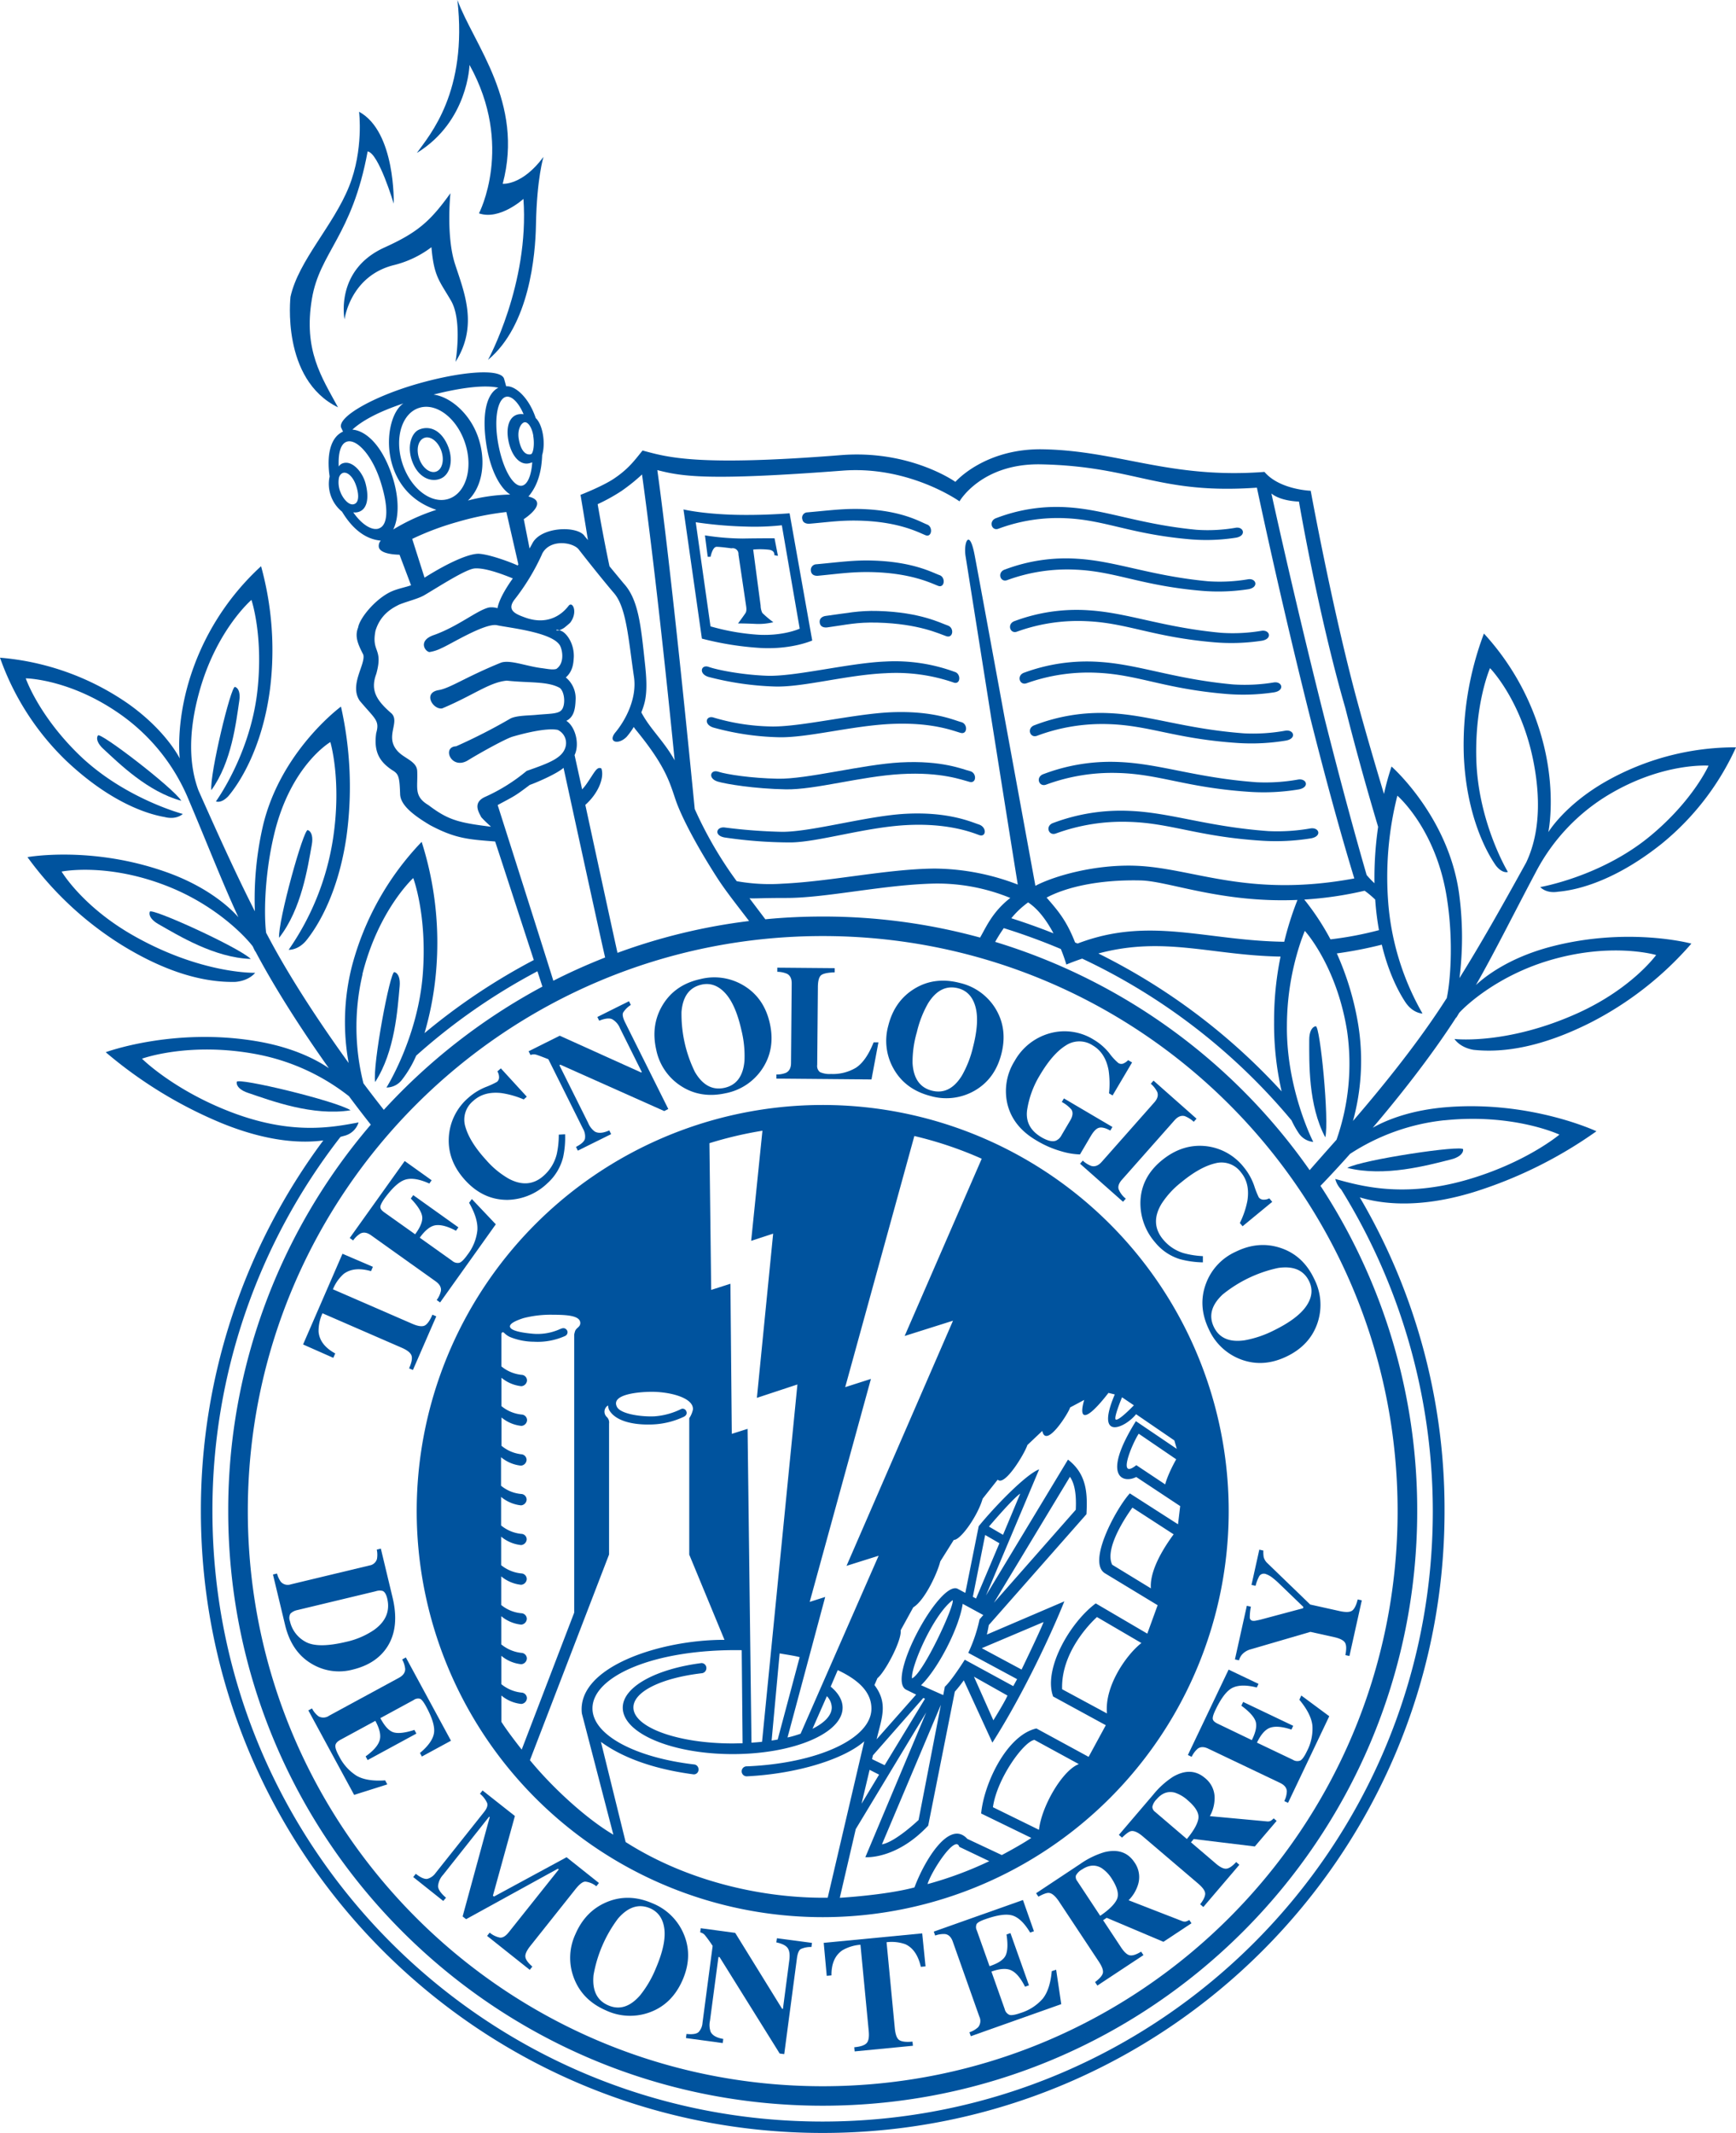 <svg xmlns="http://www.w3.org/2000/svg" viewBox="0 0 631.73 776.04"><defs><style>.cls-1{fill:#00539e;}</style></defs><g id="Layer_2" data-name="Layer 2"><g id="Layer_1-2" data-name="Layer 1"><path class="cls-1" d="M564.5,344.39c-16,4.18-24.68,11.43-27.42,14,7-12.29,13.55-25.56,21.78-41.06A71.22,71.22,0,0,1,585.62,289c19.71-11.7,36.12-10.44,36.12-10.44s-5.6,12.69-21.3,25.66c-17.84,14.73-39.93,18.51-39.93,18.51s2,2.43,6.49,1.69c8.14-.69,21.63-4.67,37.57-17.36a96.59,96.59,0,0,0,27.16-35.17A95.43,95.43,0,0,0,584,284.52c-14.83,8.58-20.55,18.23-20.56,18.23s2.55-11.93-1-28.76A92.84,92.84,0,0,0,540,230.49a114.77,114.77,0,0,0-7.32,44.39c.95,22.17,8.5,35.56,11.73,40.1,2.43,3,4.31,2.25,4.31,2.25S537.8,299.13,537.22,276c-.52-20.36,5-32.92,5-32.92s11.45,11.61,15.83,34.12c3.29,16.91,1.11,28.63-2.67,36.6-9.39,17-16.57,29.68-24.28,42.05a118.67,118.67,0,0,0-.2-31.17c-4-27.8-24.52-45.81-24.52-45.81a94.71,94.71,0,0,0-2.75,10c-3.39-11.27-6.86-23.15-9.83-34.13-9-33.28-16.83-76.19-16.83-76.19s-11.35-.38-16.83-6.86c-34.42,2.62-53-7.71-80.56-8.23-21.34-.4-31.91,11.87-31.92,11.85s-16.46-11.73-41.64-9.73c-52.25,4.14-63,.81-72.2-1.68-3,3.74-5.22,6.77-10.44,10.26-4.15,2.78-12.13,5.88-12.13,5.88s1.9,11.32,2.7,16.46l-1.15-1.39c-2.57-4-16.05-3.53-19.09,2.63l-1,1.81-2.11-10.67c3.44-2.29,8.07-6.71,1.7-8.23,3.74-4.45,4.79-9.83,5-15.1,1.35-4.59.08-11.25-2.34-13.43-2.62-7.88-7.78-11.94-10.75-11.56l-.76-2.72c-1.13-3.94-15.73-2.73-31.59,1.82s-28.88,11.9-27.75,15.84l.72,1.52c-4.89,2.23-5.92,9.11-4.88,16.32a13,13,0,0,0,4.52,12.82c3.34,5.56,8,10,14.1,10.52a2.84,2.84,0,0,0-.69,2.49c.48,1.67,3.29,2.54,7.51,2.65l4.19,11.11c-1.84.67-3.81,1-6.26,1.9-6,2.22-12.42,9.83-13,13.48-1.34,3.31,0,6.18,1.89,9.89.89,3.5-5.21,11-1.31,16.75,5.62,6.69,7.32,7.13,6,11.76-1,7.08,1.45,10.47,5.61,13.34,2.5,1.5,2.87,2.13,3.1,9,.2,3.75,4.39,7.3,10.9,11.16,9.36,5,14.28,5.19,23.67,5.94,1.36,4.07,9.15,28.05,14.07,43.12a226.51,226.51,0,0,0-39.77,26.6,114.53,114.53,0,0,0,4.21-22.52,120.6,120.6,0,0,0-5.25-47.07,103.3,103.3,0,0,0-25.41,45.38,82.74,82.74,0,0,0-1.15,35.08c-8.67-12-20-28.65-28.63-44.75l-1.4-2.61c-.72-5.36-.86-20,2.9-35.8,6-25.19,20.46-33.6,20.46-33.6s4.19,13.83,1,35a96.22,96.22,0,0,1-16.17,40.57s3.5.27,6.58-3.6c4.36-5.49,11.53-17.45,14.46-37.56a133,133,0,0,0-2-47.32s-22,16.14-28.42,43.49a118.89,118.89,0,0,0-2.91,31c-6.6-13-12.64-26.27-20.53-44-3.07-8.27-4.21-20.13.54-36.69,6.32-22,18.74-32.61,18.74-32.61s4.43,13,2.15,33.23c-2.6,23-15.07,40.06-15.07,40.06s1.81.93,4.49-1.87c3.62-4.24,12.3-16.92,15.18-38.92A114.71,114.71,0,0,0,95,206a92.91,92.91,0,0,0-26.1,41.38c-5,16.46-3.48,28.57-3.49,28.56s-4.87-10.1-18.89-20A95.36,95.36,0,0,0,0,239.28a96.51,96.51,0,0,0,24,37.4c14.78,14,27.86,19.17,35.91,20.57,4.37,1.12,6.61-1.12,6.61-1.12s-21.67-5.69-38.15-21.91c-14.52-14.29-19-27.43-19-27.43s16.45.17,35.07,13.55A71.21,71.21,0,0,1,68.63,290.9c6.85,16.15,12.17,29.94,18.12,42.8-2.5-2.85-10.54-10.82-26.1-16.37C33.3,307.58,10,311.84,10,311.84a122.26,122.26,0,0,0,34.23,31.93c16.2,10,29.93,13.71,41.4,13.46,5.13-.42,7.21-3.31,7.21-3.31s-19.43.57-44.26-13.52c-18.64-10.57-26.16-23.31-26.16-23.31s16.8-3.45,39.18,5.59c17.2,6.95,27.62,18,30.37,21.61.73,1.57,1.16,2.45.84,1.59,8.11,15.32,18.41,30.84,26.86,42.75-4.73-3.25-13.37-7.69-26.6-9.87-30.16-5-54.6,4.05-54.6,4.05A158.61,158.61,0,0,0,81,408.76c17.11,6.91,29.24,7.13,36.65,6.15A225.28,225.28,0,0,0,73.1,549.76C73.1,674.73,174.41,776,299.38,776S525.67,674.73,525.67,549.76a224.2,224.2,0,0,0-30.84-114.14c6.84,2.07,20.52,4.48,41.44-1.91a158.82,158.82,0,0,0,44.67-22.14s-23.57-11.11-54.05-8.8c-13.36,1-22.36,4.69-27.35,7.52C509,399.16,520.61,384.59,530,370c-.4.83.11,0,1-1.51,3.06-3.37,14.4-13.46,32.15-18.89,23.07-7.05,39.52-2.15,39.52-2.15s-8.61,12-28.1,20.95c-26,11.87-45.28,9.6-45.28,9.6s1.83,3.06,6.9,3.94c11.41,1.24,25.41-1.27,42.42-9.81a122.1,122.1,0,0,0,36.88-28.83S592.6,337.07,564.5,344.39Zm-265.12-3.84c115.55,0,209.21,93.67,209.21,209.21S414.93,759,299.38,759,90.18,665.3,90.18,549.76,183.84,340.55,299.38,340.55Zm-26.64-13.74c2.16.13,4.3-.12,13.48-.12,14.59,0,35.4-4.87,54.12-5.24a70.16,70.16,0,0,1,27.31,5.24c-6.57,5.09-8.85,10.75-11,14.41a215.93,215.93,0,0,0-57.21-7.65c-7.07,0-14.07.32-20.93,1Q275.49,330.46,272.74,326.81Zm89.4,15.86a57.63,57.63,0,0,1,3.14-5c7,2.19,14.07,4.76,20.76,7.6.77,1.86,1.44,3.75,2,5.65,1.92-.81,3.93-1.53,5.76-2.16A222.44,222.44,0,0,1,470,407.62a33.83,33.83,0,0,0,2.61,4.65,7.14,7.14,0,0,0,5.28,3.17s-9.84-19.14-9.58-42.34a96.63,96.63,0,0,1,5.06-30.57c.89-2.52,1.45-3.86,1.45-3.86a37.36,37.36,0,0,1,2.78,3.61c3.68,5.32,10,16.42,12.61,32.85a83.57,83.57,0,0,1-3.85,39.52c-4.22,4.74-8.36,9.44-9.78,11.07A216.66,216.66,0,0,0,362.14,342.67Zm104.25,54.39a226.79,226.79,0,0,0-66.7-50.17c23.95-6.41,41.09.69,66.3,1.13a115.4,115.4,0,0,0-2.35,23.74A109.37,109.37,0,0,0,466.39,397.06Zm-74.25-53.79c-.31-.14-.61-.24-.92-.39-3.17-8.17-6.47-11.82-10.36-16.32,7-3.74,18.89-6.61,34.29-6.24,10.13.24,29.32,8.27,57,7.09a114.93,114.93,0,0,0-4.82,15.22C438.79,342.25,418.27,333.27,392.14,343.27Zm-8.78-3.71q-7.55-3-15.34-5.49a32.09,32.09,0,0,1,6.11-5.76C377.67,330.62,380.78,334.71,383.36,339.56Zm91.27-12.29a130.91,130.91,0,0,0,21.95-3.21,33.34,33.34,0,0,1,3.86,3.23,101.6,101.6,0,0,0,1.37,11.11,125.46,125.46,0,0,1-17.65,3.35A92.41,92.41,0,0,0,474.63,327.27Zm-1.94-144.79s6.9,40.68,16.87,75.1c4.25,16.83,8.41,31.41,11.94,43.24a129.6,129.6,0,0,0-1.33,20.53,38,38,0,0,1-2.85-3C479.27,256,462.69,179.56,462.66,179.54,466.15,182.4,472.69,182.48,472.69,182.48Zm-166-11.26c24.22-1.83,42.48,11.17,42.47,11.18s8-14,29.93-13.46c34.16.77,42.39,11,78.3,8.48,0,0,17.46,83.29,35.44,142.17-38.93,7.22-58.64-3.89-79.68-4.62-14.61-.51-29.33,3.61-36.37,7.3,0,0-19.76-108-22.13-120.41-1.89-9.88-4.08-4.43-3.28.48.54,3.3,16.26,102.71,19,119.48A85.54,85.54,0,0,0,339.9,316c-17.42.2-37.47,4.68-55.11,5.49a68.4,68.4,0,0,1-16.7-.9c-1.47-2-2.8-3.9-3.92-5.61a143.76,143.76,0,0,1-11.36-20.65c-1.61-16.53-8.56-87-13.61-123.3C248.44,173.42,257.91,174.92,306.72,171.22Zm-80.23,7.19a65.4,65.4,0,0,0,7.17-5.79c5,36.06,10.11,86.05,11.88,104-4-7.16-8.9-11.32-12.13-17.44a28.84,28.84,0,0,0,1.09-3.21c1.18-4.36.75-9.76.22-14.64-1.47-13.67-2.32-23.17-7.72-29.05,0,0-2.29-2.75-5.17-6.25-2.38-11.15-4.31-22.6-4.31-22.6A67.76,67.76,0,0,0,226.49,178.41Zm-29.21,23.13c2.8-5.6,11.25-4.32,13.34-1.65,4.16,5.34,9.41,11.88,12.93,16,4.47,5.3,5.17,16.78,7.18,30.37,1.15,7.75-3,15.67-6.72,20.15-3,3.59,1,4.78,4.07,1.64a25.75,25.75,0,0,0,2.58-3.57,8.51,8.51,0,0,0,.68.95c10.67,13,12.27,18.81,14.48,25.38s8.11,17.55,15.23,28.61c3.08,4.77,7,9.67,11.57,15.66a214,214,0,0,0-47.89,11.58c-3-13.55-11.7-53.83-11.7-53.83,4.79-4.26,7-10,5.84-13.25-1.73-.83-2.43,1.42-5.52,5.79a18.19,18.19,0,0,1-1.48,1.82l-2.75-12.48c1.92-4,.3-10.35-3-12.46,2.71-1.37,3.24-4.15,3.37-7.62a9.78,9.78,0,0,0-3.56-8.16c2.69-2.39,2.78-5.46,2.91-7.46.13-4.8-2.41-8.21-4.06-9.21a7.54,7.54,0,0,0-1.19-.54c-1.48.42-1.56-.51,0,0a6.66,6.66,0,0,0,1.94-1s1.79-1.47,2-1.72c2.9-3.82.86-8.06-.62-6.1s-6.61,7.63-16,4.15c-3.13-1.16-6.66-2.52-3.64-6.46A80.41,80.41,0,0,0,197.28,201.54Zm-22.83-.06c-3.32-.23-10.78,2.9-19.93,8.68L150,196.06a101.7,101.7,0,0,1,16.4-6.15,105,105,0,0,1,17.87-3.63l4.37,19.07c-.09.12-.17.25-.26.38C185.8,204.52,178.4,201.78,174.45,201.48Zm19.62-42.94c.55,3.3,0,6.55-.88,6.73-2.44.48-3.84-2.32-4.39-5.62s.81-5.67,2-6S193.52,155.23,194.07,158.54Zm-9.79-14.2c2-.35,4.51,2.15,6.29,6.37a5.83,5.83,0,0,0-1.72,0c-3.44.53-4.79,4.57-3.8,9.62s3.78,8.81,7.22,8.28a6.67,6.67,0,0,0,1.44-.42c-.29,4.69-1.7,8.16-3.74,8.51-3.16.56-7-6.15-8.65-15.34S181.12,144.9,184.28,144.34Zm-2.91-3.28c-3.79,1.91-5.86,8.09-4.67,18.4s4.85,17.82,9,20.46a65.78,65.78,0,0,0-15.39,2.18c4.91-4.59,6.76-13.26,4-22.16-2.81-9.2-10.3-15.57-16.51-16.39C168.34,140.87,176.59,140,181.37,141.06Zm-28.51,7.24c6.39-1.75,13.82,4.29,16.6,13.49s-.16,18.06-6.55,19.81-13.82-4.3-16.6-13.5S146.47,150,152.86,148.3Zm-28.83,31a9.39,9.39,0,0,1-.68-5.37,2.64,2.64,0,0,1,1.07-1.68c1.55-1,3.81.77,5,3.89s1.4,6.35-.25,7.15C127.1,184.32,124.85,181.37,124,179.31Zm13.79,13c-2.42.79-6.09-1.37-9.24-5.9a4.36,4.36,0,0,0,1.9-.14c3.33-1,3.89-5.4,2.57-10.38-1.09-4.17-4.81-8.39-8.13-7.37a2.76,2.76,0,0,0-1.63,1.23c-.23-4.88.68-8.31,2.95-9.05,3.51-1.14,9.09,4.76,12.17,14.22S141.33,191.13,137.82,192.27Zm5.3.35c2.27-4.59,2.4-12.8-1.42-22.35s-9.17-13.67-13.44-14c3.4-3.1,9.08-6.35,18.57-9.53-7.59,5-9.51,31.62,12,38.71A73.15,73.15,0,0,0,143.12,192.62Zm31.94,104.53c1.46,1.71,3.77,3.61,3.58,3.59-11.87-1.47-15.56-2.46-22.68-7.84-5.55-3.31-3.78-6.5-4.12-12.57-.28-3.65-5.28-4.52-7.58-7.64-3.93-5,1.25-10-1.69-13.1-5.48-4.73-7.88-8.4-5.61-14.46,2.62-9.48-1.87-7.73-.29-15.69,1.83-6,6.11-8.26,8.69-9.54,3.38-1.32,6.89-2.1,9.13-3.42,5.11-3,15-9.44,18.26-9.7s8.55,1.44,13.9,3.63c0,0-4.85,6.47-5.58,10.83A7.42,7.42,0,0,0,178,221c-4.23.91-11.16,6.83-20,10-6,2-3.38,6-1.74,6.23a14.55,14.55,0,0,0,4.42-1.44c3.07-1.26,15.87-9.26,20.2-8.32s19.31,2.46,22.64,7c1,1.17,2.28,6.59-1.05,8.89-1.41.44-3.54-.06-5.4-.29-5.66-.7-11.79-3.26-15-1.89-12.72,5.19-18.27,9.2-22.44,9.89-5.91,1-2,7.22,1.27,6.66,11.37-4.77,17.21-9.54,23.54-10.1,8.06.89,14.86.13,19.32,2.68,1.94,1.73,2,6.63.51,8.09-1.24,1.4-4.57,1.24-9.11,1.68-2.77.27-7.05.19-9.37,1.31a205.65,205.65,0,0,1-19.8,10.12c-5.32.22-1.74,8.81,4.32,5.09,4.55-2.8,13.73-7.87,16.24-8.6,3-.87,11.93-3.32,16.38-2.46a5.26,5.26,0,0,1,2.83,6.31c-1.18,4-6,5.78-14.11,8.62A65.4,65.4,0,0,1,176.35,290C172,292.09,174.2,295.49,175.06,297.15Zm6-4.26c6.36-3.42,6.2-3.17,11.76-7.36,2.12-.72,9.83-4,12.28-6.21,0,0,13.15,60.53,15.13,69-6.43,2.54-12.72,5.34-18.84,8.46C197.51,344.39,181.1,292.89,181.1,292.89Zm-49.16,61.53c5.84-23.41,18.51-35,18.51-35s5.11,13.5,3.48,34.88c-1.75,23.12-13.23,41.33-13.23,41.33a7.16,7.16,0,0,0,5.55-2.7,40,40,0,0,0,5.27-8.9,221.22,221.22,0,0,1,44.12-30.7l1.81,5.58a217.91,217.91,0,0,0-57.71,44.84c-1.52-1.93-4.3-5.48-7.41-9.64A83.79,83.79,0,0,1,131.94,354.42Zm393.65,53.15c25.26-2.65,41.95,5.19,41.95,5.19s-12.23,10.32-33.93,16.52c-22.92,6.54-38.34,2.19-47.63-.38a8.35,8.35,0,0,0,2.16,3.84,222.48,222.48,0,0,1,33.33,117c0,122.65-99.43,222.08-222.09,222.08S77.3,672.41,77.3,549.76a221.16,221.16,0,0,1,46.61-136.15l1.83-.51a7.21,7.21,0,0,0,4.74-4.74c-9.48,1.75-24.19,4.74-46.45-3.78C63,396.51,51.67,385.17,51.67,385.17S69,378.8,93.92,383.65A77.74,77.74,0,0,1,127,398.83c3.88,5.22,6.79,8.89,7.93,10.34A215.49,215.49,0,0,0,83.05,549.76c0,119.48,96.86,216.33,216.33,216.33s216.34-96.85,216.34-216.33a215.11,215.11,0,0,0-35.2-118.34c1-1,5.72-5.94,10.76-11.62A77.68,77.68,0,0,1,525.59,407.57Zm.86-44.34-1.61,2.48c-10,15.29-22.74,30.87-32.42,42.08a82.52,82.52,0,0,0,1.91-35,104.5,104.5,0,0,0-7.79-25.95,150.52,150.52,0,0,0,16.36-3.18c2.44,10.14,6,17,8.58,20.9,2.73,4.13,6.24,4.15,6.24,4.15a96.24,96.24,0,0,1-12.58-41.81,120.51,120.51,0,0,1,3.43-37.45s14.36,12.28,18.12,37.9C529.06,343.39,527.64,358,526.45,363.23Z"/><path class="cls-1" d="M447.12,549.76A147.74,147.74,0,1,0,299.38,697.49,147.73,147.73,0,0,0,447.12,549.76Zm-28.31,28.11-14.07-8.59c-3.31-6.61,7.35-20.79,7.35-20.79l15,9.72C421.29,566.07,418.4,573,418.81,577.87Zm-10.5-69.51,4.31,2.91s-5.46,5.74-6.58,5.18C405.11,516,408.31,508.36,408.31,508.36Zm-91.38-6.69-9.36,3,25.16-91.37a138.39,138.39,0,0,1,24.52,8.26L329.2,486.05l17.6-5.56-38.75,89.19L319.73,566l-28.4,64.76c-1.5.5-3,1-4.75,1.36L300.29,581l-5.64,1.79Zm33.4,81.83,7.49,4.08-1.36,1.57a55.78,55.78,0,0,1-4.11,12.18l17.77,9.57-1.4,2.54-17.64-9.61s-4.74,7.55-7.25,9.82l-.59,3.05-8.07-3.59C341.33,607.14,349,592.35,350.33,583.5Zm-18.45,27.11c-.51-4,7.65-23.08,14.78-28.44C347.59,583.74,335.94,609,331.88,610.61Zm31.81-49.15-8.51,20.11-1.16-.63,4.48-22.49Zm-3.81-6.06s8.56-10.11,11.39-12L365,558.39Zm19.87,34.72c-1,2.81-8,17.29-8,17.29l-14.48-7.77Zm-13.13,26.75c-.87,2.14-5.13,9-5.13,9L354.42,610Zm-30.62.86.61.31-14.69,24.17L317.34,640l.33-1.4Zm-16.1,27.91-6.38,10.58,2.93-12.33Zm-19-28.55a6.13,6.13,0,0,1,1.77,4.11c0,2.9-2.63,5.58-7,7.76ZM283,632.87c-.71.13-1.47.25-2.21.37l2.92-31.71c2.08.39,5.47.85,7.29,1.37Zm-5.55-221.5-4.1,40.07,8-2.62-5.92,59.74,14.75-4.87-12.87,130c-1.26.14-2.55.23-3.85.32l-1.42-114.17-5.74,1.82-.5-54.61-7,2.24-.64-53.38A140,140,0,0,1,277.48,411.37Zm-95,215.12v-9.63a13.5,13.5,0,0,0,7.23,3.06,2.19,2.19,0,0,0,2.06-2.07,2.05,2.05,0,0,0-2-2.06,13.79,13.79,0,0,1-7.31-3.07V602.41a13.5,13.5,0,0,0,7.23,3.06,2.19,2.19,0,0,0,2.06-2.07,2.05,2.05,0,0,0-2-2.06,13.91,13.91,0,0,1-7.31-3.09V588a13.5,13.5,0,0,0,7.23,3.06,2.19,2.19,0,0,0,2.06-2.07,2.06,2.06,0,0,0-2-2.07,13.41,13.41,0,0,1-7.31-3V573.51a13.5,13.5,0,0,0,7.23,3.06,2.2,2.2,0,0,0,2.06-2.07,2.06,2.06,0,0,0-2-2.07,13.67,13.67,0,0,1-7.31-3V559.06a13.5,13.5,0,0,0,7.23,3.06,2.2,2.2,0,0,0,2.06-2.08,2,2,0,0,0-2-2,13.64,13.64,0,0,1-7.31-3.06V544.6a13.56,13.56,0,0,0,7.23,3.07,2.2,2.2,0,0,0,2.06-2.08,2.06,2.06,0,0,0-2-2.06,13.24,13.24,0,0,1-7.31-3V530.16a13.5,13.5,0,0,0,7.23,3.06,2.21,2.21,0,0,0,2.06-2.07,2.06,2.06,0,0,0-2-2.07A13.64,13.64,0,0,1,182.5,526V515.7a13.5,13.5,0,0,0,7.23,3.06,2.19,2.19,0,0,0,2.06-2.07,2.05,2.05,0,0,0-2-2.06,13.64,13.64,0,0,1-7.31-3.06V501.25a13.56,13.56,0,0,0,7.23,3.07,2.21,2.21,0,0,0,2.06-2.08,2.05,2.05,0,0,0-2-2.06,13.64,13.64,0,0,1-7.31-3.06V485.25s.2-1,1-.33a7,7,0,0,0,2.34,1.59,23.6,23.6,0,0,0,8.49,1.63,24.41,24.41,0,0,0,11.35-2.09,1.51,1.51,0,0,0,.86-1.66,1.62,1.62,0,0,0-1-1.1c-.84-.31-1.68.33-3.1.82a19.71,19.71,0,0,1-8.46,1.13c-3.42-.3-8.34-1-8.37-2.69,0-1.17,2.57-2.24,4.93-3a39.62,39.62,0,0,1,10.78-1.22c5.39,0,9.85.39,9.89,3,0,1.52-1.47,1.68-1.91,3a11.66,11.66,0,0,0-.31,1.21l0,101.17-19.1,49.81S185,630.43,182.5,626.49Zm10.38,13.94,28.81-74.88V517.91a2.78,2.78,0,0,0-.91-2.47,2.63,2.63,0,0,1,.55-4.12,5.34,5.34,0,0,0,.31,1.5c2.2,4.19,8.76,5.54,14.68,5.44a29.34,29.34,0,0,0,12.49-2.78s1.56-.63,1-2a1.43,1.43,0,0,0-1.8-.9,26,26,0,0,1-9.77,2.7c-5,.23-12.37-.87-13.68-3.43-2.34-4.56,7.73-5.44,12.35-5.49,7-.06,15.67,2.22,15.29,6.48a9,9,0,0,1-1.33,3.12V565.6l12.82,31c-23-.09-53.93,9.77-51.89,26.82l11.45,44.07C213.33,661.66,201.06,650.4,192.88,640.43Zm34.85,29.77-9-36.48c9.33,6.83,21.94,10.28,33.71,11.82a1.7,1.7,0,0,0,1.8-1.79,1.78,1.78,0,0,0-1.71-1.83c-21.33-2.52-36.88-10.69-36.88-20.39,0-11.72,22.62-21.67,54.31-21.17l.32,33.87c-1.21,0-2.49.06-3.73.06-19.9,0-36-5.86-36-13.09,0-5.82,10.33-10.73,24.78-12.44a1.86,1.86,0,0,0,1.77-1.85,1.79,1.79,0,0,0-1.76-1.86c-16.45,2.1-28.67,8.6-28.67,16.23,0,9.33,17.91,16.89,40,16.89s40-7.56,40-16.89c0-2.76-1.57-5.36-4.34-7.66l2.57-6c8.56,4,12.26,8.64,12.26,14,0,11-19.73,19.94-45.26,21a1.82,1.82,0,1,0,0,3.63c18.92-.95,35.58-6.48,42.65-12.73l-13.3,56.9C278.05,690.7,250.57,684.72,227.73,670.2Zm109.85,15.25c1.37-4.6,10.14-18.19,11.56-13.54L360,677.12A133.4,133.4,0,0,1,337.58,685.45Zm40.51-19.76-16.71-8.2c1.45-10.43,11.22-23.93,15.1-24.49l16.16,8.81C386.66,644,379,657.16,378.09,665.69Zm18.11-26.52-19-10.33c-10.79,2.43-19.11,20.07-20.11,30.94l18.25,8.88c-3.71,2.54-10.73,6.24-10.73,6.24L352,669c-6.63-7.32-15.81,8.39-19.22,17.67-10.54,2.83-27.18,3.78-27.18,3.78l5.81-25L337.05,623,314.9,675.67s11.16,1,22.87-11.48l9.69-48.74a47.38,47.38,0,0,0,3.26-4.12L361.13,634c11.64-18.26,22-40.89,26.18-51.4l-28.19,12.07s.47-2,.7-3.45l35.54-40.33c.41-7.48.17-14.55-6.72-19.86L358.8,580.45l19.35-45.88c-4.82,1.79-16.25,13.62-22,20.69l-4.87,24.26-2.9-1.55c-6.62-2.71-25.79,32.63-18.74,36.71l3.74,1.84L319,632.79c1.86-7.79,4.28-13.06-.79-19.74l1.08-2.5c2.74-2.16,8.91-13.69,8.47-17.45l4.58-8.33c4.12-2.46,8.75-12.36,9.83-16.71l4.91-7.81c2.53.07,8.77-8.89,10.5-15l5.49-6.94c2.54,2.61,9.83-9.54,10.8-12.59l5.42-5.13c1.37,6.72,9.89-7.08,10.11-8.53l5.15-2.75c-2.16,7.33.51,8.17,8.82-2.55l2.3.56c-7.38,17.37,4,12,7.74,7.19l13.94,9.54.88,3.07-14.88-10.08c-12.77,20.48-4.48,22.75.12,20.31l16,10.59-.79,6.62-17.54-11.25c-5.06,5.58-15.64,25.16-9,29.1L421.26,584l-3.76,10.34-18.76-11c-9.42,7-19.16,23.94-15.51,33.87l19.17,10.45Zm-53.76-18.92-8.12,41.89s-8.39,8-13.33,8.87Zm19.3-37.14,27.67-45.83c1.81,2.67,2.37,6.71,2.11,12Zm66.33-52.2c-3.36,6.05-4,9.14-4,9.14l-10.51-7c-7.11,5.65-1.58-7.7.87-11.44ZM386.5,614.57c-.48-14.79,12.69-26.26,12.69-26.26l16.17,9.45c-5.34,4.12-13.5,15.6-12.53,25.62Z"/><path class="cls-1" d="M54.52,331.68c-.56,1.52.88,3.25,3.09,4.51C65,340.39,78,348.42,91.26,348.88,86.92,344.64,55.09,330.16,54.52,331.68Z"/><path class="cls-1" d="M35.65,267.56c-.85,1.28.11,3.2,1.89,4.84,5.9,5.46,16.26,15.67,28.44,18.93C62.87,286.48,36.49,266.27,35.65,267.56Z"/><path class="cls-1" d="M112,302c-1.52-.55-10.89,33.15-10.44,39.19,8.18-10.45,10.41-25.6,11.92-33.93C113.92,304.77,113.52,302.56,112,302Z"/><path class="cls-1" d="M85.51,249.91c-1.47-.47-9.24,31.84-8.61,37.56,7.41-10.19,9-24.65,10.19-32.61C87.43,252.47,87,250.38,85.51,249.91Z"/><path class="cls-1" d="M128.28,607.44q8.79-2.12,12.78-8.5,4.37-7,1.79-17.77l-4.26-17.76-1.48.36a9.1,9.1,0,0,1,.07,3.4,3.34,3.34,0,0,1-2.73,2.37l-28.65,6.88a3.38,3.38,0,0,1-3.61-.94,8.92,8.92,0,0,1-1.38-3l-1.48.35,4.41,18.35q2.39,10,9.94,14.29A19.28,19.28,0,0,0,128.28,607.44Zm-22.79-17.69a3.11,3.11,0,0,1,.2-2.69,5,5,0,0,1,2.42-1.27l28.59-6.86a4.56,4.56,0,0,1,2.52-.13c.76.3,1.31,1.21,1.68,2.72q1.64,6.87-4.78,11.47A29.17,29.17,0,0,1,126,597.32q-10.36,2.48-14.81,0A11.33,11.33,0,0,1,105.49,589.75Z"/><path class="cls-1" d="M129.78,646.06a17.7,17.7,0,0,1-6.4-7.15c-1-1.77-1.41-3.06-1.33-3.86s.71-1.47,1.82-2.08l12.72-6.9q2.43,4.48,1.52,7.21c-.59,1.82-2.27,3.72-5.06,5.72l.73,1.34,17.74-9.63-.72-1.34q-4.94,1.59-7.48.91c-1.69-.46-3.32-2.19-4.91-5.2l12.15-6.6a2.71,2.71,0,0,1,2.32-.43c.58.26,1.31,1.19,2.18,2.8q3.44,6.33,2.86,9.73t-5.09,7.18l.69,1.29,10.59-5.75L147.69,603l-1.34.73a9.13,9.13,0,0,1,1.1,3.48c0,1.3-.74,2.36-2.28,3.2l-25.41,13.79a3.64,3.64,0,0,1-3.87.21,8.45,8.45,0,0,1-2.35-2.86l-1.33.72L128.87,653l12.07-3.81-.79-1.46Q133.46,648.18,129.78,646.06Z"/><path class="cls-1" d="M191.19,712c-.16-1,.45-2.34,1.82-4.07l16.43-20.66q2.16-2.71,3.57-2.71a7.83,7.83,0,0,1,4,1.69l.94-1.19-11.78-9.37L179.76,690l-.39-.31,8-29L175.6,651.4l-.94,1.19a9.33,9.33,0,0,1,2.61,3.38c.29.88-.07,1.95-1.09,3.23l-17.65,22.2a5.44,5.44,0,0,1-3,2.15c-1,.18-2.43-.42-4.22-1.83l-.94,1.18,10.93,8.7,1-1.18q-2.88-2.48-2.89-4.24a6.93,6.93,0,0,1,1.83-4.09L178,660.93l.21.16-9.86,36.14,1.26,1L203,679.87l.34.26L185.12,703c-1.13,1.42-2.21,2.06-3.25,1.92a8.48,8.48,0,0,1-3.67-1.8l-.95,1.19,15.53,12.35.94-1.19Q191.41,713.48,191.19,712Z"/><path class="cls-1" d="M248.88,703.8a20.68,20.68,0,0,0-11.45-11.35q-8.61-3.74-16.51-.49t-11.56,11.8a20.42,20.42,0,0,0-.63,15.56q3,8.28,11.76,12.09a20.7,20.7,0,0,0,16.11.64q8-3,11.78-11.67T248.88,703.8Zm-10.23,12.34a39.1,39.1,0,0,1-5.72,9.79q-5.49,6.32-11.63,3.63t-5.31-11A48,48,0,0,1,224.9,698q5.52-6.4,11.73-3.71,4.45,2,5.13,7.51T238.65,716.14Z"/><path class="cls-1" d="M282.5,706.67c2.17.46,3.57,1.18,4.19,2.14s.8,2.42.53,4.42l-2.31,17.62-.29,0-17.08-27.64L255,701.52l-.2,1.51a3.09,3.09,0,0,1,1.64.92,46.61,46.61,0,0,1,2.89,4l-3.69,28a5.46,5.46,0,0,1-1.41,3.34c-.74.69-2.21.92-4.42.69l-.19,1.5L263,743.3l.2-1.5q-3.66-.63-4.6-2.61a7.36,7.36,0,0,1-.24-4L261.44,712l.4,0,21.89,35.11,1.65.21L290,712.48c.24-1.81.7-2.94,1.39-3.38a8.76,8.76,0,0,1,3.89-.75l.2-1.5-12.75-1.69Z"/><path class="cls-1" d="M299.75,706.84l1.1,12,1.72-.16q-.07-6.4,4-9.15a15.41,15.41,0,0,1,6.55-2l3,31.3c.21,2.17,0,3.66-.74,4.47s-2.19,1.3-4.51,1.52l.14,1.51,21.2-2.05-.15-1.51c-2.42.24-4.05,0-4.89-.61s-1.34-2.06-1.55-4.24l-3-31.31a15,15,0,0,1,6.81.72q4.2,1.89,5.66,8.23l1.71-.17-1.21-12Z"/><path class="cls-1" d="M382.73,717.14c-.4,4.46-1.5,7.78-3.27,10a17.62,17.62,0,0,1-8.07,5.21c-1.9.67-3.24.91-4,.71a3,3,0,0,1-1.78-2.13l-4.83-13.64q4.82-1.71,7.36-.37c1.71.85,3.33,2.82,4.87,5.88l1.43-.51-6.74-19-1.43.51c.52,3.41.43,5.91-.28,7.53s-2.68,2.94-5.9,4l-4.62-13a2.72,2.72,0,0,1-.06-2.36c.35-.54,1.38-1.12,3.11-1.72q6.8-2.41,10.06-1.31t6.29,6.16l1.38-.49-4-11.36-32.45,11.5.51,1.43a9,9,0,0,1,3.61-.54c1.28.18,2.22,1.1,2.8,2.75l9.65,27.25a3.64,3.64,0,0,1-.4,3.86,8.46,8.46,0,0,1-3.2,1.87l.51,1.43,32.91-11.66-1.86-12.52Z"/><path class="cls-1" d="M431.49,699.09a2.57,2.57,0,0,1-1.39-.2l-19.41-7.55a13.63,13.63,0,0,0,3.36-5.44,9.22,9.22,0,0,0-1.24-8.38q-3.65-5.49-11-3.65a30.83,30.83,0,0,0-8.77,4.3l-16,10.61.84,1.26c1.8-1,3.07-1.44,3.82-1.37,1.11.1,2.31,1.12,3.59,3l14.57,22c1.22,1.84,1.71,3.25,1.46,4.2s-1.2,2-2.83,3.24l.84,1.27L416.1,711.3l-.84-1.26q-2.68,1.63-4.16,1.32t-3.23-3l-6.45-9.76,1.31-.87,20.64,8.73,10.2-6.75-.79-1.19A5.1,5.1,0,0,1,431.49,699.09ZM406.44,691q-1.24,2.69-6.08,6L392,684.35a2.35,2.35,0,0,1-.48-2,5.55,5.55,0,0,1,2.29-2.25q3.68-2.43,7-.5a12.93,12.93,0,0,1,3.83,4C406.64,686.76,407.27,689.23,406.44,691Z"/><path class="cls-1" d="M462.4,662.45a2.52,2.52,0,0,1-1.4.2l-20.73-1.91a13.66,13.66,0,0,0,1.72-6.15,9.19,9.19,0,0,0-3.5-7.72q-5-4.27-11.6-.47a30.83,30.83,0,0,0-7.25,6.55l-12.48,14.61,1.15,1c1.46-1.44,2.56-2.23,3.29-2.37,1.1-.2,2.53.44,4.29,1.94L436,685.27c1.68,1.44,2.54,2.65,2.56,3.64s-.58,2.3-1.82,3.89l1.15,1L451,678.44l-1.15-1c-1.43,1.55-2.64,2.35-3.64,2.42s-2.33-.6-3.92-2l-8.9-7.6,1-1.19,22.24,2.7,7.94-9.3-1.08-.92A5.42,5.42,0,0,1,462.4,662.45Zm-26.31-.82c-.3,1.94-1.7,4.41-4.19,7.43l-11.56-9.88a2.35,2.35,0,0,1-1-1.82,5.43,5.43,0,0,1,1.58-2.79c1.91-2.23,4.08-3,6.53-2.4a13,13,0,0,1,4.8,2.83C435.11,657.45,436.4,659.66,436.09,661.63Z"/><path class="cls-1" d="M472.84,618.39q4.29,5.16,4.74,9.38a17.59,17.59,0,0,1-2,9.37c-.87,1.83-1.65,2.94-2.34,3.35a3,3,0,0,1-2.75-.25L457.41,634c1.46-3.07,3.11-4.89,4.93-5.47s4.35-.36,7.61.72l.65-1.37-18.22-8.69-.65,1.37q4.17,3.06,5.12,5.52t-1.31,7l-12.48-6c-1-.49-1.59-1-1.72-1.63s.2-1.76,1-3.41q3.1-6.5,6.19-8c2.07-1,5-1.08,8.81-.1l.63-1.32-10.88-5.19-14.82,31.07,1.37.66a9.27,9.27,0,0,1,2.18-2.94q1.56-1.17,3.93,0l26.09,12.44c1.55.74,2.36,1.74,2.44,3a8.46,8.46,0,0,1-.93,3.59l1.37.65,15-31.51-10.18-7.54Z"/><path class="cls-1" d="M461.11,568.61a4.65,4.65,0,0,1-1.26-2.14,11.61,11.61,0,0,1-.11-2.35l-1.48-.33-2.84,12.82,1.48.33a15.05,15.05,0,0,1,1.35-3.53,2,2,0,0,1,2.32-.77,8.58,8.58,0,0,1,2.86,1.68,23.63,23.63,0,0,1,2,1.76l8.86,8.54-.11.49-15.63,4.18c-.9.2-1.51.32-1.84.37a3.29,3.29,0,0,1-.91,0,1.18,1.18,0,0,1-1-1.12,19.34,19.34,0,0,1,.4-4l-1.48-.33-4.33,19.51,1.49.33a5.26,5.26,0,0,1,1-2,6.42,6.42,0,0,1,3.25-2l21.73-6.35,8.57,1.9c2.13.47,3.45,1.14,4,2s.58,2.38.15,4.55l1.48.33,4.5-20.25-1.49-.33c-.52,2.08-1.17,3.43-2,4.05s-2.33.67-4.55.19l-10.74-2.39Z"/><path class="cls-1" d="M122,492.41q-5.64-3.06-6.07-7.92a15.33,15.33,0,0,1,1.42-6.7l28.84,12.54c2,.87,3.18,1.81,3.55,2.82s.06,2.54-.87,4.68l1.39.6,8.5-19.52-1.4-.61q-1.44,3.34-2.9,4c-1,.41-2.45.18-4.47-.7l-28.84-12.53a14.93,14.93,0,0,1,3.93-5.61q3.69-2.76,9.93-1l.69-1.57-11.07-4.75-14.34,33,11,4.86Z"/><path class="cls-1" d="M147.54,429.16q3.33-1,8.69,1.43l.84-1.19-9.8-7-20,28,1.24.89a9,9,0,0,1,2.65-2.52c1.16-.58,2.45-.37,3.88.65l23.53,16.78q2.1,1.5,1.89,3.39a8.46,8.46,0,0,1-1.55,3.37l1.24.89,20.27-28.43-8.71-9.19-1,1.36q3.33,5.82,3,10.05a17.71,17.71,0,0,1-3.62,8.89c-1.17,1.64-2.13,2.61-2.88,2.88a3,3,0,0,1-2.67-.72l-11.79-8.4c2-2.78,3.92-4.28,5.81-4.53s4.35.4,7.37,2l.88-1.23-16.43-11.72-.89,1.23c2.39,2.49,3.75,4.59,4.1,6.32s-.51,3.95-2.52,6.69l-11.26-8c-.92-.65-1.39-1.28-1.4-1.89s.49-1.7,1.55-3.19Q144.23,430.14,147.54,429.16Z"/><path class="cls-1" d="M184.82,436.53a21.64,21.64,0,0,0,14.47-6.13,18.78,18.78,0,0,0,5.63-9.4,33.73,33.73,0,0,0,.72-8.33l-2.3.13a32.08,32.08,0,0,1-.75,7.13,15.38,15.38,0,0,1-4.59,7.68q-5.55,5.1-12.83,1.24a31.8,31.8,0,0,1-8.23-6.78q-5.9-6.44-7.53-11.94a8.78,8.78,0,0,1,2.79-9.59q3.92-3.59,10.28-2.86a32.8,32.8,0,0,1,8.1,2.31l1.12-1-9.44-10.3L181,389.79a4.11,4.11,0,0,1,.6,1.95,2.16,2.16,0,0,1-.75,1.86,30.61,30.61,0,0,1-4.06,1.87,21.89,21.89,0,0,0-6.52,4.07,20.41,20.41,0,0,0-6.93,14q-.59,8.73,6,15.91T184.82,436.53Z"/><path class="cls-1" d="M194.92,383.66c.54.13,2.08.69,4.63,1.71l12.62,25.32a5.46,5.46,0,0,1,.7,3.57c-.22,1-1.32,2-3.27,3l.67,1.36,12.12-6-.68-1.36q-3.37,1.51-5.27.41a7.3,7.3,0,0,1-2.41-3.13l-10.47-21,.37-.18,37.78,16.86,1.48-.75L227.49,372c-.81-1.64-1.06-2.83-.74-3.58a8.7,8.7,0,0,1,2.81-2.8l-.67-1.36L217.37,370l.68,1.35q3.09-1.25,4.67-.57a6.64,6.64,0,0,1,2.92,3.37l7.92,15.9-.26.13-29.61-13.37-11.33,5.65.68,1.36A3.38,3.38,0,0,1,194.92,383.66Z"/><path class="cls-1" d="M247.45,394.87c4.85,3.29,10.39,4.23,16.62,2.86a20.7,20.7,0,0,0,13.4-9q4.71-7.17,2.68-16.37t-9.35-13.7a20.64,20.64,0,0,0-15.93-2.45q-9.17,2-13.65,9.3T238.8,381.9A20.5,20.5,0,0,0,247.45,394.87Zm.55-26.75q.69-8.43,7.31-9.9,4.76-1.05,8.57,3.07t5.9,13.42A39,39,0,0,1,270.91,386q-.74,8.33-7.28,9.77T252.88,390A47.86,47.86,0,0,1,248,368.12Z"/><path class="cls-1" d="M319.66,379.22l-1.75,0c-1.82,4.58-4,7.65-6.42,9.23a16.31,16.31,0,0,1-9.06,2.28,8.62,8.62,0,0,1-4.05-.68,2.87,2.87,0,0,1-1-2.63l.25-28.21c0-2.37.43-3.86,1.23-4.46s2.45-.91,4.89-1v-1.52l-20.89-.18v1.51a9.16,9.16,0,0,1,3.58.74c1.12.61,1.68,1.79,1.66,3.54l-.25,28.91c0,1.75-.62,2.93-1.81,3.54a8.86,8.86,0,0,1-3.51.62v1.51l34.6.3Z"/><path class="cls-1" d="M338.58,398.73a20.71,20.71,0,0,0,16-1.88q7.46-4.25,9.81-13.37T362.3,367a20.67,20.67,0,0,0-13.09-9.41q-9.09-2.34-16.39,2.09t-9.57,13.47a20.52,20.52,0,0,0,1.82,15.48Q329.31,396.33,338.58,398.73Zm-4.94-23.2a39.25,39.25,0,0,1,4.06-10.46q4.46-7.2,11-5.51,4.71,1.23,6.24,6.62t-.83,14.64A38.75,38.75,0,0,1,350,391.38q-4.42,7.08-10.92,5.41t-7-10A38.8,38.8,0,0,1,333.64,375.53Z"/><path class="cls-1" d="M377.08,414.87a37.18,37.18,0,0,0,9.16,4A26.42,26.42,0,0,0,393,420l3.86-6.56c1.05-1.78,2-2.82,3-3.12s2.36,0,4.18,1l.77-1.31-17.65-10.39-.77,1.3a12.12,12.12,0,0,1,3.48,2.73c.67,1,.54,2.35-.37,3.91l-3.2,5.43a4.23,4.23,0,0,1-2.05,2c-1.3.48-3,.07-5.24-1.22q-6.07-3.57-5.25-9.87a34.23,34.23,0,0,1,4.65-12.73q4.62-7.83,9.45-10.82a8.88,8.88,0,0,1,9.81,0q4.57,2.7,5.74,9a33.1,33.1,0,0,1,.16,8.42l1.3.77,7.09-12-1.43-.84a5.35,5.35,0,0,1-1.86,1.27,2,2,0,0,1-1.68-.21,19.86,19.86,0,0,1-3.25-3.51,20.51,20.51,0,0,0-5.65-4.95,20,20,0,0,0-16.28-2.31,21.12,21.12,0,0,0-12.58,10,20.59,20.59,0,0,0-2.68,15.48Q368.51,409.83,377.08,414.87Z"/><path class="cls-1" d="M420.06,401.06,400.9,422.72c-1.17,1.32-2.42,1.82-3.73,1.48a9.11,9.11,0,0,1-3.14-1.95l-1,1.13,15.64,13.84,1-1.13a8.35,8.35,0,0,1-2.59-3.42c-.33-1,.07-2.19,1.17-3.44l19.16-21.65c1.18-1.34,2.42-1.85,3.69-1.53a10.64,10.64,0,0,1,3.31,2.07l1-1.13-15.64-13.84-1,1.13a9.47,9.47,0,0,1,2.35,3Q421.81,399.08,420.06,401.06Z"/><path class="cls-1" d="M415,437.21A21.69,21.69,0,0,0,420.35,452a18.73,18.73,0,0,0,9.09,6.12,34.56,34.56,0,0,0,8.29,1.15V457a31.84,31.84,0,0,1-7.08-1.11,15.45,15.45,0,0,1-7.44-5q-4.79-5.81-.56-12.88a31.7,31.7,0,0,1,7.2-7.86q6.72-5.55,12.31-6.9a8.78,8.78,0,0,1,9.44,3.29c2.25,2.73,3,6.21,2.31,10.42a32.29,32.29,0,0,1-2.73,8l1,1.17,10.78-8.88-1.06-1.28a4.19,4.19,0,0,1-2,.49,2.16,2.16,0,0,1-1.83-.84,30,30,0,0,1-1.65-4.16,21.71,21.71,0,0,0-3.73-6.72A20.41,20.41,0,0,0,439,417q-8.69-1-16.21,5.15T415,437.21Z"/><path class="cls-1" d="M449.62,455.43a20.47,20.47,0,0,0-10.68,11.33q-3.18,8.21.95,16.84a20.77,20.77,0,0,0,11.73,11q8.06,3,16.56-1.08t11.25-12.18a20.67,20.67,0,0,0-1.21-16.08q-4-8.47-12.13-11.21T449.62,455.43Zm26.79,10.75q2.1,4.4-1.06,9T463.61,484a38.64,38.64,0,0,1-10.75,3.63q-8.26,1.17-11.15-4.89t3.2-11.77a47.93,47.93,0,0,1,20.21-9.67Q473.49,460.08,476.41,466.18Z"/><path class="cls-1" d="M123,148.2c-6-11.1-12.61-20.74-9.5-39.45,2.82-17,14.61-22.83,20.28-53.65,4,.5,9.5,19,9.5,19s.73-26.2-12.61-33.44c0,0,1.74,13.73-3.65,27.2-5.71,14.26-18.38,26.9-21.31,40.12C105.72,108,102.18,138,123,148.2Z"/><path class="cls-1" d="M165.56,96c-3.29-10.23-1.65-25.7-1.65-25.7C156.6,80.49,152,84.56,140,90c-18.28,8.23-14.62,26.2-14.62,26.2s2-15.75,17.91-19.74A37.62,37.62,0,0,0,157,89.94c.91,10.73,2.92,12.22,7.13,19.46s1.64,22.24,1.64,22.24C174.15,118.41,168.85,106.19,165.56,96Z"/><path class="cls-1" d="M170.85,23.62c16.33,29.37,3.45,54,3.45,54,7.54,2.63,16.18-5.25,16.18-5.25,2.2,31-12.88,58.54-12.88,58.54,15.08-12.51,17.24-38.21,17.43-49,.32-17.19,2.75-24.84,2.75-24.84-7.77,10.51-14.84,9.79-14.84,9.79C190.79,37.26,172.42,16.24,166.45,0c3.77,33.44-10,49-14.76,55.65C170.38,44.18,170.85,23.62,170.85,23.62Z"/><path class="cls-1" d="M86.16,393.6c-.27,1.68,1.56,3.18,4.09,4,8.44,2.86,23.53,8.54,37.33,6.34C122.24,400.49,86.44,391.91,86.16,393.6Z"/><path class="cls-1" d="M145.44,358.78c.23-2.53-.37-4.71-1.93-5.12s-8,34-7,40C143.76,382.49,144.66,367.2,145.44,358.78Z"/><path class="cls-1" d="M277.11,235.76c11.17.54,18.46-2.73,18.46-2.73l-8.24-46.29s-7.09.62-15.9.6c-14.47,0-22.71-2-22.71-2l6.7,47A111.4,111.4,0,0,0,277.11,235.76Zm-5.51-44.18a91.9,91.9,0,0,0,12.91-.48l6.5,37.62s-5.72,2.66-14.8,2.22a81.79,81.79,0,0,1-17.66-3.06L253.18,190A149.32,149.32,0,0,0,271.6,191.58Z"/><path class="cls-1" d="M329.56,296.07c-14.09.75-34.16,6.61-45,6.56a193,193,0,0,1-20.79-1.57c-3.05-.4-4.12,2.87-.13,3.62a164.26,164.26,0,0,0,23.95,1.81c10-.06,27-5.46,42.14-6.3s24,2.67,26.52,3.6c2.65,1,3-2.86-.09-3.85C353.64,299.14,345.27,295.24,329.56,296.07Z"/><path class="cls-1" d="M260.78,198.94c1.51,0,5.39.55,5.39.55a2.1,2.1,0,0,1,2.56,2.23L271.44,220c.12.81.37,2.19-.13,3s-2.73,3.81-2.73,3.81,2.83,0,6.55.18a22.85,22.85,0,0,0,6.28-.62,38,38,0,0,1-4-3.37,6.35,6.35,0,0,1-.62-2.7c-.18-1.22-2.7-20.37-2.7-20.37a28.38,28.38,0,0,1,6,.1c2,.43,1.66,1.93,1.66,1.93l1.34.28-1.24-6.41s-6.48,0-11.52.1a92.42,92.42,0,0,1-13.8-1.15l1,7.77h1.05S259.27,198.94,260.78,198.94Z"/><path class="cls-1" d="M327.63,277.38c-13.73.75-34,6.15-44.62,5.93-9.69-.19-18.62-1.56-21.65-2.56-2.85-.93-3.92,2.48-.12,3.62,2.91.87,13.3,2.61,24.72,2.81,10.69.18,27.14-4.71,41.92-5.56s22.47,2.24,25,2.86,2.6-3.35.12-3.93S342.94,276.55,327.63,277.38Z"/><path class="cls-1" d="M322.24,240.67c-13.27.52-33,5.57-43.19,5.18-9.36-.36-18.22-2.17-21.14-3.22-2.73-1-3.82,2.42-.17,3.62a108.07,108.07,0,0,0,24.09,3.51c10.32.36,26.29-4.25,40.57-4.84a64.32,64.32,0,0,1,24.79,3.45c2.42.66,2.57-3.31.19-3.94A63.12,63.12,0,0,0,322.24,240.67Z"/><path class="cls-1" d="M297.08,205.29a2.07,2.07,0,0,0-2,2.4c.27,2.15,2.7,1.77,2.7,1.77,7.28-.69,12.51-1.51,19.84-1.31,14.29.41,21.43,4.13,23.79,5s2.79-3.13.46-3.92-9.32-4.82-24.12-5.28C311,203.7,305.14,204.55,297.08,205.29Z"/><path class="cls-1" d="M294.47,190.55c7.13-.6,12-1.41,19.66-1.08,13.7.59,20.47,4.41,22.72,5.27s2.74-3.1.52-3.91-8.83-5-23-5.6c-7-.32-12.68.49-20.62,1.18A1.94,1.94,0,0,0,292,189C292.28,190.69,294.47,190.55,294.47,190.55Z"/><path class="cls-1" d="M461.54,302.37c-22.35-1.63-35.43-6.74-50.5-7.36a69.93,69.93,0,0,0-27.68,4.36c-3.15,1-1.82,4.87.87,3.87A70.45,70.45,0,0,1,410.66,299c15.34.41,25.09,5.34,48.26,6.85a79.62,79.62,0,0,0,18.21-.86c4-.76,2.94-4-.13-3.62A69.5,69.5,0,0,1,461.54,302.37Z"/><path class="cls-1" d="M457.23,284.59c-22.12-1.63-35.06-6.74-50-7.36a68.65,68.65,0,0,0-27.4,4.36c-3.12,1-1.8,4.87.86,3.87a69.41,69.41,0,0,1,26.17-4.24c15.17.41,24.83,5.34,47.76,6.86a77.7,77.7,0,0,0,18-.88c4-.74,2.91-4-.12-3.61A67.58,67.58,0,0,1,457.23,284.59Z"/><path class="cls-1" d="M448.6,249c-21.65-2-34.23-7.34-48.85-8.21a66,66,0,0,0-26.92,3.89c-3.07.95-1.85,4.85.78,3.88a66.78,66.78,0,0,1,25.71-3.79c14.86.68,24.24,5.77,46.68,7.68a75.09,75.09,0,0,0,17.67-.57c3.93-.67,2.93-4-.05-3.61A64.86,64.86,0,0,1,448.6,249Z"/><path class="cls-1" d="M439.62,211.48c-21.11-2-33.38-7.34-47.62-8.2a62.71,62.71,0,0,0-26.25,3.9c-3,.94-1.8,4.84.76,3.88a63.42,63.42,0,0,1,25.07-3.8c14.49.67,23.62,5.76,45.51,7.67a72,72,0,0,0,17.23-.57c3.82-.68,2.85-4-.06-3.62A62.07,62.07,0,0,1,439.62,211.48Z"/><path class="cls-1" d="M363.32,192.36A61.77,61.77,0,0,1,388,188.55c14.27.66,23.27,5.74,44.82,7.64a69.2,69.2,0,0,0,17-.58c3.77-.68,2.81-4-.05-3.62a59.6,59.6,0,0,1-14.42.75c-20.78-2-32.87-7.32-46.9-8.18a61.11,61.11,0,0,0-25.85,3.91C359.63,189.42,360.8,193.32,363.32,192.36Z"/><path class="cls-1" d="M324.58,259.12c-13.67.52-33.95,5.57-44.49,5.17a77.51,77.51,0,0,1-20.3-3.2c-2.81-1-3.94,2.42-.19,3.61A96.84,96.84,0,0,0,283,268.21c10.63.36,27.08-4.25,41.79-4.85s22.32,2.62,24.81,3.28,2.64-3.31.18-3.93S339.82,258.54,324.58,259.12Z"/><path class="cls-1" d="M300.41,224.09s-2.42.26-2.11,2.46,2.85,1.69,2.85,1.69c6.85-.92,10.5-1.93,18.25-1.72,15,.4,22.51,4.13,25,4.95s2.93-3.12.48-3.91-9.78-4.82-25.32-5.28C312.44,222.07,308.11,223.1,300.41,224.09Z"/><path class="cls-1" d="M444.3,230.22c-21.42-2-33.88-7.33-48.34-8.2a64.44,64.44,0,0,0-26.64,3.9c-3,.94-1.83,4.84.77,3.88a65.24,65.24,0,0,1,25.44-3.8c14.71.67,24,5.76,46.2,7.67a73.61,73.61,0,0,0,17.49-.57c3.88-.68,2.89-4-.06-3.62A62.84,62.84,0,0,1,444.3,230.22Z"/><path class="cls-1" d="M452.79,266.81c-21.8-1.63-34.54-6.75-49.24-7.36a66.62,66.62,0,0,0-27,4.36c-3.07,1-1.77,4.88.85,3.87a67.69,67.69,0,0,1,25.78-4.24c14.95.41,24.46,5.34,47.06,6.86a76.71,76.71,0,0,0,17.75-.87c3.93-.75,2.87-4-.13-3.62A66,66,0,0,1,452.79,266.81Z"/><path class="cls-1" d="M478.8,373.36c-1.6.28-2.38,2.39-2.37,4.94,0,8.46-.39,23.77,5.84,35.48C483.77,407.91,480.4,373.09,478.8,373.36Z"/><path class="cls-1" d="M528,421.83c2.6-.64,4.56-2,4.43-3.68s-36.54,3.72-42.16,6.74C503.83,428.28,519.36,424,528,421.83Z"/><path class="cls-1" d="M160.49,174.07c3.56-1.61,4.64-7.13,2.3-12.3-2.73-6-7.16-6.89-10.4-5.42-2.59,1.18-4.35,5.88-2.49,11.23C152.07,173.83,156.93,175.68,160.49,174.07Zm-6.3-14.68c2.15-1,4.95.92,6.27,4.26s.64,6.84-1.51,7.83-4.95-.92-6.27-4.26S152,160.37,154.19,159.39Z"/></g></g></svg>